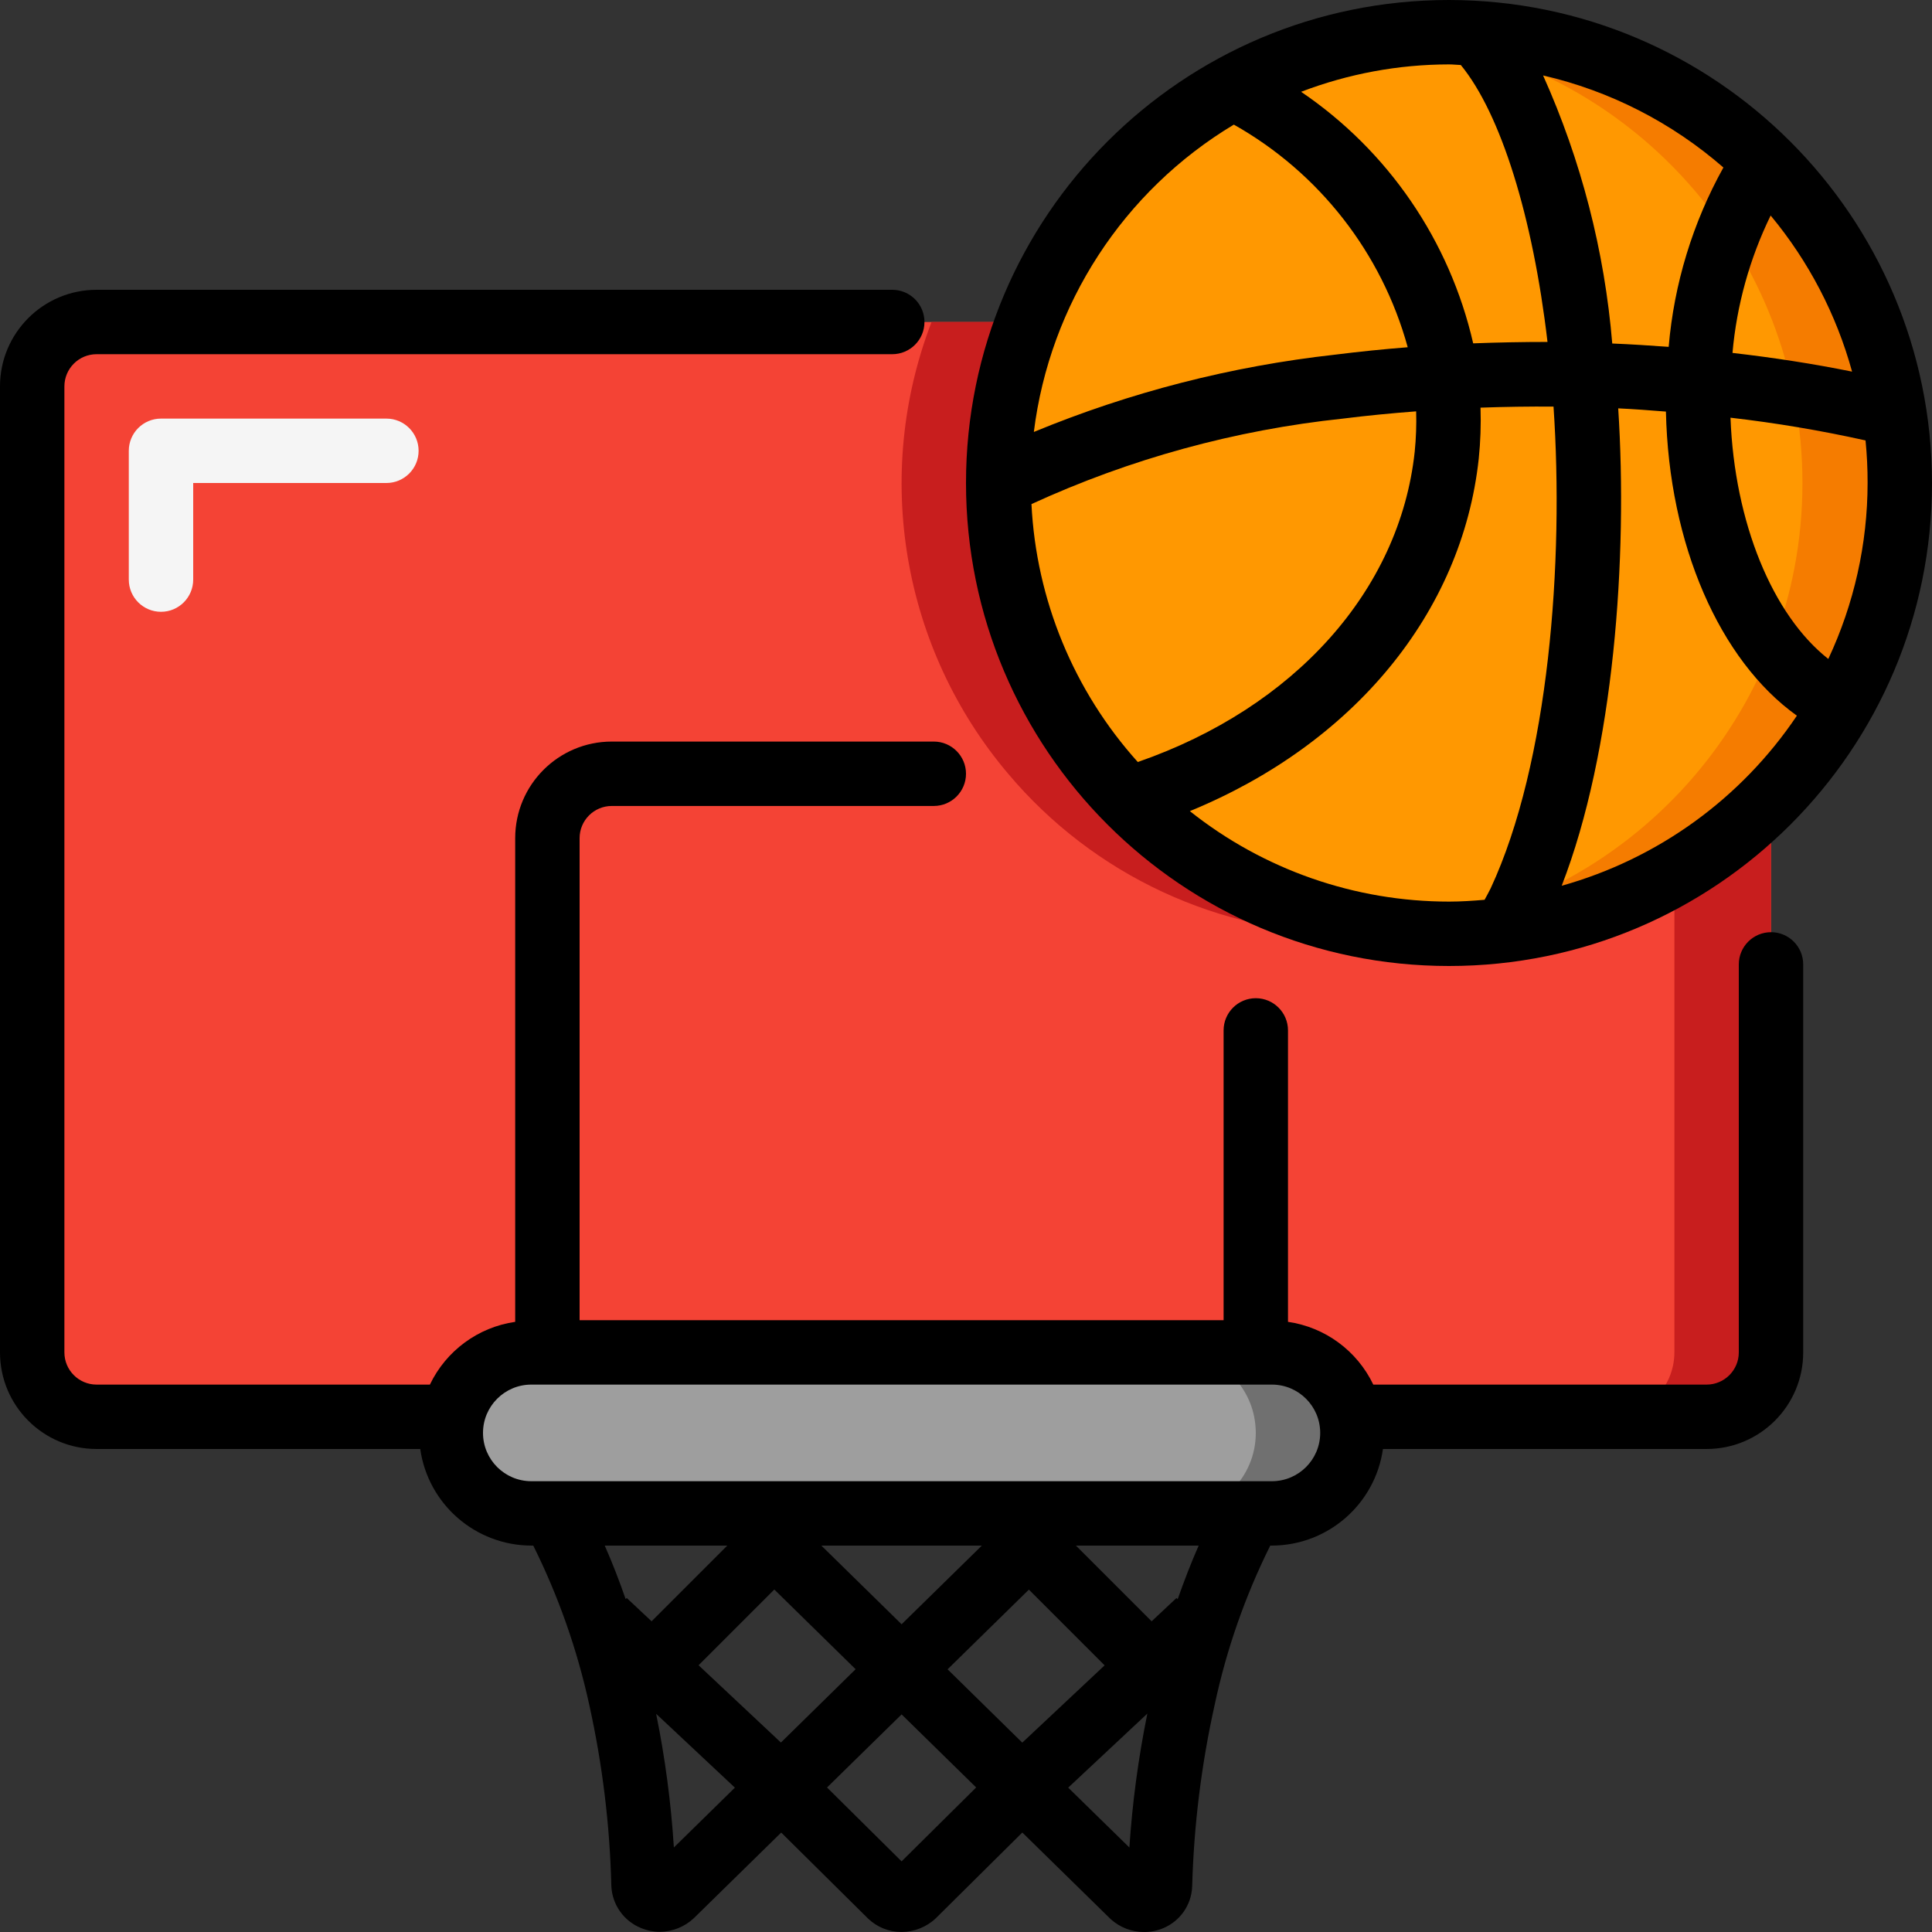 <svg height="512" viewBox="0 0 60 60" width="512" xmlns="http://www.w3.org/2000/svg"><rect x="0" y="0" width="60" height="60" fill="#333333" stroke="none"/><g id="Page-1" fill="none" fill-rule="evenodd"><g id="037---Ball-and-Hoop" fill-rule="nonzero"><g id="Icons" transform="translate(1 1)"><path id="Shape" d="m58 14c0 7.732-6.268 14-14 14s-14-6.268-14-14 6.268-14 14-14c3.715-.008 7.281 1.465 9.908 4.092s4.1 6.193 4.092 9.908z" fill="#ff9801"/><path id="Shape" d="m44 0c-.493.003-.986.032-1.476.087 7.092.789 12.456 6.785 12.453 13.921-.004 7.136-5.374 13.127-12.467 13.909.495.054.992.082 1.49.083 7.732 0 14-6.268 14-14s-6.268-14-14-14z" fill="#f57c00"/><path id="Shape" d="m54 23.79v17.21c-.003 1.103-.897 1.997-2 2h-11.05c-.234-1.166-1.26-2.004-2.45-2h-23c-1.188-0-2.212.836-2.45 2h-11.05c-1.103-.003-1.997-.897-2-2v-30c.003-1.103.897-1.997 2-2h28.93c-1.831 4.76-.918 10.14 2.38 14.03 2.541 3.014 6.237 4.816 10.177 4.96 3.94.145 7.758-1.381 10.513-4.2z" fill="#f44335"/><path id="Shape" d="m30.31 23.03c2.654 3.154 6.568 4.973 10.69 4.97.504-.001 1.008-.029 1.51-.083-1.564-.163-3.09-.591-4.51-1.267-4.879-2.325-7.99-7.245-8-12.65-.002-1.71.314-3.405.93-5h-3c-1.831 4.76-.918 10.14 2.38 14.03z" fill="#c81e1e"/><path id="Shape" d="m51 26.112v14.888c-.003 1.103-.897 1.997-2 2h3c1.103-.003 1.997-.897 2-2v-17.21c-.89.906-1.899 1.688-3 2.322z" fill="#c81e1e"/><path id="Shape" d="m41 43.5c0 1.381-1.119 2.5-2.5 2.5h-23c-.664.002-1.301-.261-1.77-.73-.469-.469-.732-1.106-.73-1.77.001-.168.018-.335.05-.5.238-1.164 1.262-2 2.45-2h23c1.19-.004 2.216.834 2.45 2 .032.165.049.332.05.5z" fill="#9e9e9e"/><path id="Shape" d="m40.95 43c-.234-1.166-1.26-2.004-2.45-2l-3-0c1.19-.004 2.216.834 2.45 2.0.032.165.049.332.05.5 0 1.381-1.119 2.5-2.5 2.5h3c1.381 0 2.5-1.119 2.5-2.5-.001-.168-.018-.335-.05-.5z" fill="#707070"/></g><g id="Icons_copy"><path id="Shape" d="m5 19c-.552 0-1-.448-1-1v-4c0-.552.448-1 1-1h7c.552 0 1 .448 1 1s-.448 1-1 1h-6v3c0 .552-.448 1-1 1z" fill="#f5f5f5"/><g fill="#000"><path id="Shape" d="m45 0c-8.284 0-15 6.716-15 15 0 8.284 6.716 15 15 15s15-6.716 15-15c-.009-8.28-6.72-14.991-15-15zm5.07 10.668c-.239-2.877-.966-5.692-2.148-8.325 2.073.479 3.996 1.461 5.6 2.859-.954 1.716-1.533 3.614-1.7 5.57-.586-.043-1.166-.08-1.752-.104zm4.919-3.975c1.178 1.418 2.04 3.071 2.529 4.848-1.2-.243-2.438-.434-3.714-.581.131-1.483.533-2.929 1.185-4.267zm-9.622-4.674c1.244 1.516 2.239 4.721 2.692 8.6-.769 0-1.538.015-2.308.044-.729-3.186-2.639-5.978-5.344-7.812 1.466-.561 3.023-.849 4.593-.851.124 0 .244.015.367.019zm-7.049 1.851c2.649 1.493 4.593 3.982 5.4 6.914-.759.06-1.513.137-2.262.231-3.214.357-6.361 1.165-9.349 2.4.493-3.967 2.783-7.488 6.211-9.545zm-6.285 11.785c3.059-1.405 6.326-2.302 9.674-2.655.747-.094 1.507-.167 2.273-.225.012.419-.003.838-.045 1.255-.463 4.308-3.739 7.951-8.6 9.635-1.989-2.211-3.155-5.04-3.302-8.01zm4.919 9.535c5.069-2.08 8.456-6.152 8.972-10.947.054-.526.072-1.055.055-1.583.755-.027 1.511-.038 2.267-.033.328 4.813-.14 11.067-1.953 14.963-.061.128-.126.235-.188.354-.365.031-.732.056-1.1.056-2.925.001-5.764-.989-8.053-2.81zm11.548 2.318c1.625-4.188 2.056-10.19 1.755-14.826.5.023.99.061 1.482.1.089 4.123 1.665 7.726 4.067 9.444-1.729 2.573-4.319 4.446-7.304 5.282zm8.282-7.042c-1.735-1.364-2.917-4.24-3.04-7.494 1.409.162 2.809.398 4.194.706.044.439.065.881.064 1.322-.002 1.889-.419 3.755-1.221 5.466z"/><path id="Shape" d="m55 28.95c-.552 0-1 .448-1 1v12.05c0 .552-.448 1-1 1h-10.351c-.503-1.051-1.496-1.782-2.649-1.949v-9.051c0-.552-.448-1-1-1s-1 .448-1 1v9h-20v-14.97c0-.552.448-1 1-1h10c.552 0 1-.448 1-1s-.448-1-1-1h-10c-1.657 0-3 1.343-3 3v15.021c-1.153.167-2.146.898-2.649 1.949h-10.351c-.552 0-1-.448-1-1v-30c0-.552.448-1 1-1h24.71c.552 0 1-.448 1-1 0-.552-.448-1-1-1h-24.71c-1.657 0-3 1.343-3 3v30c0 1.657 1.343 3 3 3h10.051c.245 1.718 1.714 2.995 3.449 3h.061c.781 1.57 1.365 3.231 1.739 4.944.41 1.851.64 3.738.686 5.633.027.576.387 1.084.922 1.3.185.077.383.117.584.118.391-.004.767-.154 1.053-.421l2.716-2.662 2.707 2.68c.279.262.647.408 1.03.407.396-.001.777-.153 1.065-.426l2.686-2.662 2.745 2.69c.285.258.655.4 1.039.4.2 0.0.399-.039.584-.116.531-.218.886-.726.907-1.3.052-1.9.287-3.791.7-5.647.365-1.712.945-3.371 1.725-4.938h.051c1.735-.005 3.204-1.282 3.449-3h10.051c1.657 0 3-1.343 3-3v-12.05c0-.552-.448-1-1-1zm-25.572 22.892 2.525-2.475 2.352 2.352-2.557 2.4zm1.064-3.842-2.492 2.443-2.492-2.443zm-6.24 6.116-2.557-2.4 2.352-2.352 2.525 2.475zm-1.666-6.116-2.35 2.351-.772-.724-.033.035c-.2-.572-.414-1.129-.65-1.662zm-1.658 9.375c-.089-1.395-.273-2.781-.551-4.151l2.446 2.293zm7.072.431-2.316-2.294 2.316-2.27 2.316 2.269zm7.074-.43-1.9-1.859 2.458-2.3c-.279 1.372-.466 2.762-.558 4.159zm1.5-7.71-.037-.039-.772.724-2.351-2.351h3.812c-.238.537-.453 1.1-.653 1.666zm2.926-3.666h-23c-.828 0-1.5-.672-1.5-1.5s.672-1.5 1.5-1.5h23c.828 0 1.5.672 1.5 1.5s-.672 1.5-1.5 1.5z"/></g></g></g></g></svg>